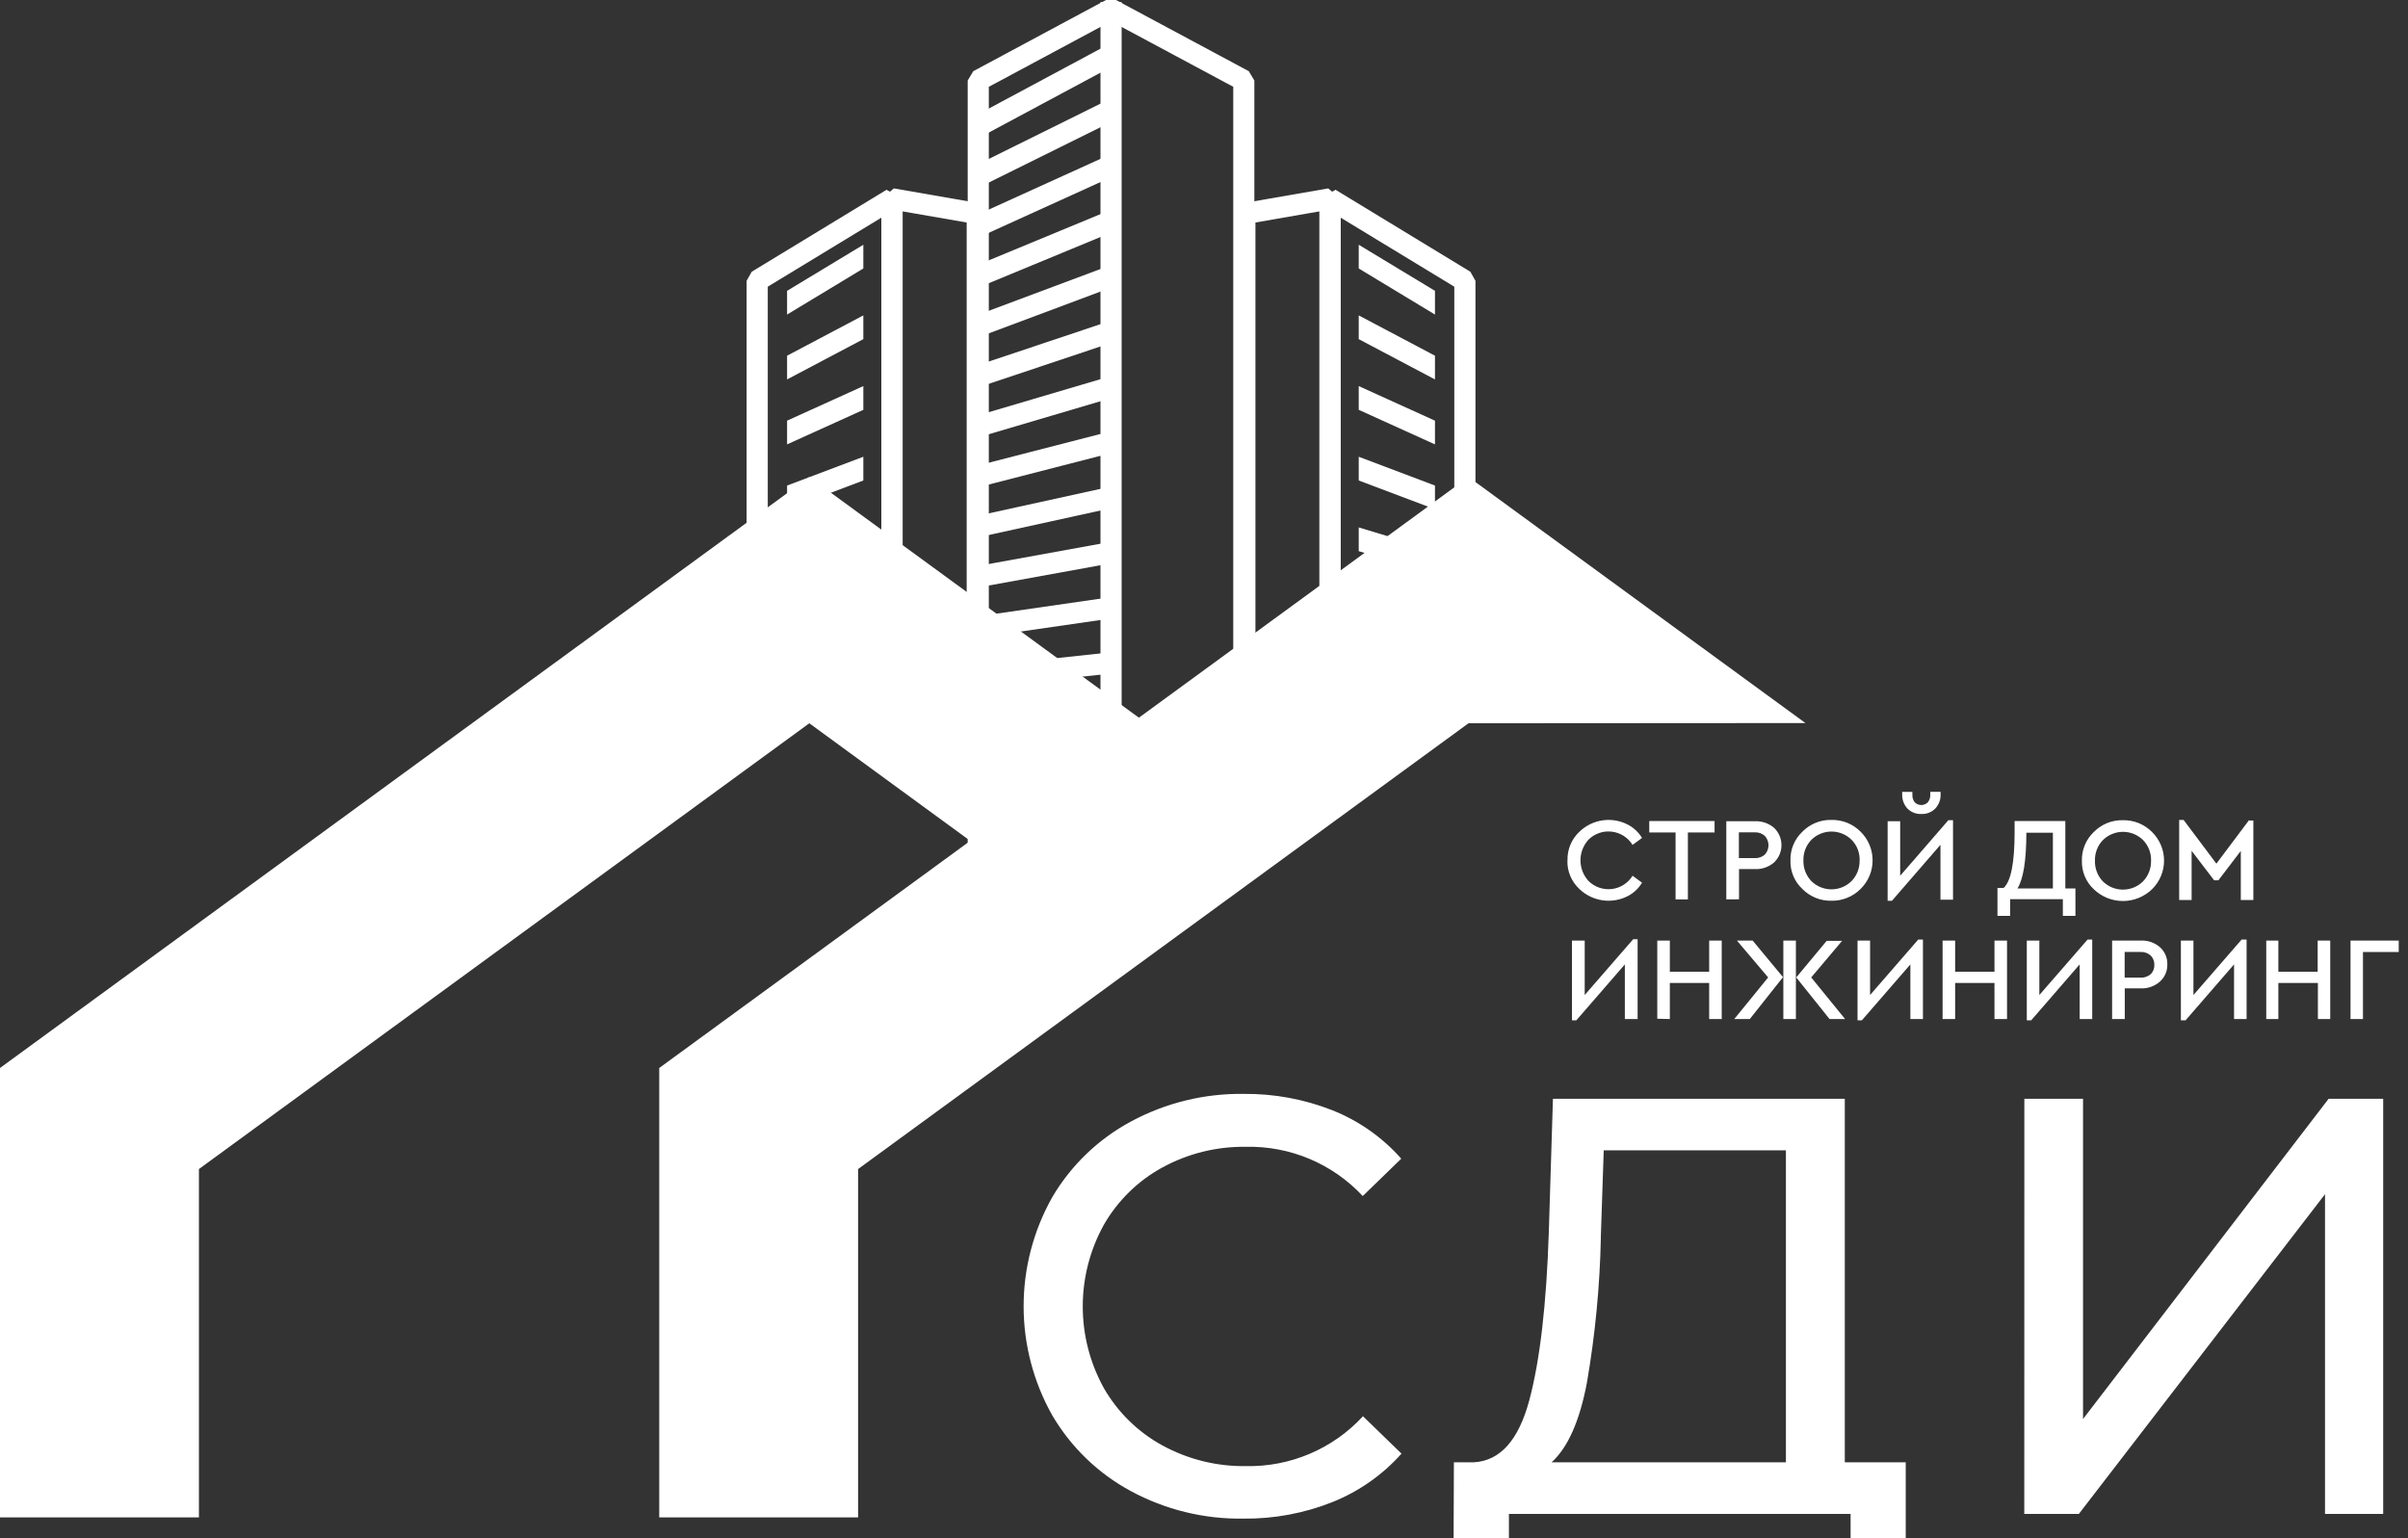 <svg width="108" height="69" viewBox="0 0 108 69" fill="none" xmlns="http://www.w3.org/2000/svg">
<rect x="0" y="0" width="108" height="69" fill="#333333" stroke="none"/>
<path fill-rule="evenodd" clip-rule="evenodd" d="M33.959 30.745V31.218H40.006L40.482 30.745V8.919L39.762 8.513L33.715 12.189L33.486 12.596V30.745L33.959 31.218V30.745H34.435V12.86L39.533 9.762V30.269H33.959V30.745H34.435H33.959Z" fill="white"/>
<path fill-rule="evenodd" clip-rule="evenodd" d="M35.301 30.516L38.721 29.999V31.063L35.301 31.58V30.516Z" fill="white"/>
<path fill-rule="evenodd" clip-rule="evenodd" d="M35.301 27.603L38.721 26.829V27.893L35.301 28.667V27.603Z" fill="white"/>
<path fill-rule="evenodd" clip-rule="evenodd" d="M35.301 24.693L38.721 23.659V24.724L35.301 25.757V24.693Z" fill="white"/>
<path fill-rule="evenodd" clip-rule="evenodd" d="M35.301 21.78L38.721 20.489V21.554L35.301 22.844V21.78Z" fill="white"/>
<path fill-rule="evenodd" clip-rule="evenodd" d="M35.301 18.87L38.721 17.319V18.384L35.301 19.934V18.87Z" fill="white"/>
<path fill-rule="evenodd" clip-rule="evenodd" d="M35.301 15.956L38.721 14.148V15.213L35.301 17.02V15.956Z" fill="white"/>
<path fill-rule="evenodd" clip-rule="evenodd" d="M35.301 13.046L38.721 10.979V12.043L35.301 14.11V13.046Z" fill="white"/>
<path fill-rule="evenodd" clip-rule="evenodd" d="M43.83 31.856V31.383H40.482V9.482L43.356 9.981V31.856H43.83V31.383V31.856H44.303V9.58L43.909 9.115L40.089 8.451L39.533 8.919V31.856L40.006 32.331H43.83L44.303 31.856H43.83Z" fill="white"/>
<path fill-rule="evenodd" clip-rule="evenodd" d="M65.701 30.393V29.919H60.127V9.762L65.226 12.86V30.393H65.701V29.919V30.393H66.175V12.596L65.946 12.189L59.901 8.513L59.179 8.919V30.393L59.654 30.868H65.701L66.175 30.393H65.701Z" fill="white"/>
<path fill-rule="evenodd" clip-rule="evenodd" d="M64.359 30.516L60.94 29.999V31.063L64.359 31.58V30.516Z" fill="white"/>
<path fill-rule="evenodd" clip-rule="evenodd" d="M64.359 27.603L60.94 26.829V27.893L64.359 28.667V27.603Z" fill="white"/>
<path fill-rule="evenodd" clip-rule="evenodd" d="M64.359 24.693L60.94 23.659V24.724L64.359 25.757V24.693Z" fill="white"/>
<path fill-rule="evenodd" clip-rule="evenodd" d="M64.359 21.78L60.94 20.489V21.554L64.359 22.844V21.78Z" fill="white"/>
<path fill-rule="evenodd" clip-rule="evenodd" d="M64.359 18.87L60.94 17.319V18.384L64.359 19.934V18.87Z" fill="white"/>
<path fill-rule="evenodd" clip-rule="evenodd" d="M64.359 15.956L60.94 14.148V15.213L64.359 17.02V15.956Z" fill="white"/>
<path fill-rule="evenodd" clip-rule="evenodd" d="M64.359 13.046L60.94 10.979V12.043L64.359 14.11V13.046Z" fill="white"/>
<path fill-rule="evenodd" clip-rule="evenodd" d="M55.831 34.519V34.995H59.654L60.127 34.519V8.919L59.572 8.451L55.751 9.115L55.358 9.58V34.519L55.831 34.995V34.519H56.307V9.981L59.178 9.482V34.046H55.831V34.519H56.307H55.831Z" fill="white"/>
<path fill-rule="evenodd" clip-rule="evenodd" d="M55.785 38.471V37.998H44.349V3.893L44.732 3.689L49.581 1.088L49.83 0.954L55.312 3.893V38.471H55.785V37.998V38.471H56.258V3.61L56.008 3.193L50.054 0H49.606L49.133 0.252L44.284 2.854L43.652 3.193L43.402 3.61V38.471L43.875 38.947H55.785L56.258 38.471H55.785Z" fill="white"/>
<path d="M49.535 2.088L43.85 5.137L44.298 5.973L49.984 2.924L49.535 2.088Z" fill="white"/>
<path d="M49.576 4.541L43.848 7.377L44.269 8.227L49.997 5.391L49.576 4.541Z" fill="white"/>
<path d="M49.611 7.01L43.841 9.631L44.233 10.495L50.004 7.873L49.611 7.01Z" fill="white"/>
<path d="M49.646 9.485L43.833 11.891L44.195 12.767L50.009 10.362L49.646 9.485Z" fill="white"/>
<path d="M49.686 11.944L43.831 14.134L44.164 15.022L50.018 12.832L49.686 11.944Z" fill="white"/>
<path d="M49.716 14.421L43.823 16.393L44.124 17.292L50.017 15.32L49.716 14.421Z" fill="white"/>
<path d="M49.752 16.892L43.82 18.645L44.089 19.555L50.022 17.802L49.752 16.892Z" fill="white"/>
<path d="M49.796 19.353L43.825 20.89L44.061 21.808L50.032 20.272L49.796 19.353Z" fill="white"/>
<path d="M49.83 21.825L43.822 23.143L44.026 24.069L50.033 22.752L49.83 21.825Z" fill="white"/>
<path d="M49.866 24.297L43.822 25.395L43.992 26.329L50.035 25.231L49.866 24.297Z" fill="white"/>
<path d="M49.897 26.775L43.818 27.653L43.953 28.592L50.033 27.714L49.897 26.775Z" fill="white"/>
<path d="M49.932 29.248L43.82 29.906L43.922 30.849L50.033 30.191L49.932 29.248Z" fill="white"/>
<path d="M49.972 31.716L43.828 32.155L43.895 33.102L50.04 32.662L49.972 31.716Z" fill="white"/>
<path d="M50.008 34.187L43.834 34.407L43.868 35.355L50.042 35.135L50.008 34.187Z" fill="white"/>
<path d="M50.036 36.666H43.832V37.615H50.036V36.666Z" fill="white"/>
<path d="M50.306 0.093H49.357V38.947H50.306V0.093Z" fill="white"/>
<path fill-rule="evenodd" clip-rule="evenodd" d="M8.922 68.067V52.44L36.298 32.444L43.845 37.959L51.409 32.434L36.298 21.396L0 47.907V68.067H8.922Z" fill="white"/>
<path fill-rule="evenodd" clip-rule="evenodd" d="M38.486 68.067V52.44L65.863 32.444L80.974 32.434L65.863 21.396L29.567 47.907V68.067H38.486Z" fill="white"/>
<path fill-rule="evenodd" clip-rule="evenodd" d="M70.304 38.592C70.296 38.352 70.34 38.113 70.433 37.891C70.526 37.669 70.665 37.47 70.841 37.306C71.126 37.031 71.49 36.853 71.882 36.798C72.275 36.742 72.674 36.812 73.024 36.998C73.28 37.135 73.495 37.339 73.646 37.587L73.222 37.9C73.121 37.737 72.985 37.599 72.824 37.496C72.663 37.394 72.48 37.328 72.29 37.306C72.1 37.283 71.908 37.303 71.727 37.365C71.546 37.427 71.381 37.529 71.245 37.664C71.013 37.917 70.885 38.248 70.885 38.591C70.885 38.934 71.013 39.264 71.245 39.518C71.381 39.653 71.545 39.755 71.726 39.818C71.907 39.88 72.1 39.901 72.29 39.879C72.48 39.856 72.663 39.791 72.824 39.688C72.986 39.585 73.121 39.447 73.222 39.284L73.646 39.595C73.496 39.846 73.28 40.051 73.021 40.189C72.671 40.373 72.271 40.442 71.879 40.386C71.486 40.33 71.121 40.152 70.836 39.877C70.66 39.714 70.521 39.515 70.428 39.293C70.335 39.071 70.291 38.832 70.299 38.592H70.304ZM75.15 40.345V37.342H73.97V36.828H76.899V37.342H75.703V40.345H75.15ZM77.426 40.345V36.839H78.711C79.026 36.825 79.335 36.932 79.573 37.139C79.676 37.239 79.758 37.359 79.815 37.492C79.871 37.624 79.9 37.767 79.9 37.911C79.9 38.055 79.871 38.197 79.815 38.33C79.758 38.462 79.676 38.582 79.573 38.682C79.336 38.89 79.028 38.999 78.714 38.985H77.996V40.34L77.426 40.345ZM77.989 38.492H78.696C78.862 38.502 79.025 38.446 79.151 38.337C79.258 38.223 79.318 38.072 79.318 37.916C79.318 37.759 79.258 37.608 79.151 37.494C79.089 37.439 79.017 37.397 78.939 37.37C78.861 37.343 78.778 37.332 78.696 37.337H77.989V38.492ZM80.303 38.592C80.296 38.352 80.341 38.113 80.434 37.892C80.526 37.67 80.665 37.471 80.84 37.306C81.009 37.134 81.212 36.998 81.436 36.907C81.659 36.817 81.9 36.773 82.141 36.779C82.383 36.774 82.624 36.818 82.848 36.908C83.073 36.999 83.277 37.134 83.447 37.306C83.618 37.474 83.754 37.674 83.847 37.895C83.94 38.115 83.987 38.352 83.987 38.592C83.987 38.831 83.94 39.068 83.847 39.289C83.754 39.51 83.618 39.71 83.447 39.877C83.276 40.049 83.072 40.184 82.848 40.274C82.623 40.365 82.383 40.409 82.141 40.405C81.899 40.41 81.659 40.367 81.435 40.276C81.211 40.185 81.007 40.05 80.838 39.877C80.662 39.714 80.523 39.515 80.431 39.293C80.338 39.071 80.295 38.832 80.303 38.592ZM83.406 38.592C83.411 38.422 83.381 38.252 83.319 38.093C83.257 37.935 83.163 37.791 83.043 37.669C82.803 37.433 82.48 37.301 82.144 37.301C81.807 37.301 81.484 37.433 81.244 37.669C81.125 37.791 81.031 37.936 80.97 38.095C80.908 38.254 80.879 38.424 80.884 38.594C80.878 38.766 80.907 38.936 80.969 39.096C81.03 39.256 81.123 39.402 81.241 39.525C81.481 39.761 81.805 39.893 82.141 39.893C82.478 39.893 82.801 39.761 83.041 39.525C83.16 39.403 83.254 39.257 83.316 39.098C83.378 38.938 83.408 38.768 83.403 38.597L83.406 38.592ZM87.396 36.792H87.594V40.358H87.031V37.895L84.856 40.405H84.661V36.839H85.224V39.284L87.396 36.779V36.792ZM85.314 35.627V35.522H85.771V35.645C85.764 35.768 85.8 35.889 85.874 35.987C85.913 36.027 85.959 36.058 86.01 36.079C86.06 36.101 86.115 36.112 86.17 36.112C86.225 36.112 86.279 36.101 86.33 36.079C86.381 36.058 86.427 36.027 86.466 35.987C86.542 35.889 86.58 35.767 86.574 35.643V35.52H87.036V35.625C87.042 35.743 87.023 35.861 86.982 35.972C86.941 36.083 86.878 36.184 86.797 36.27C86.715 36.352 86.617 36.416 86.509 36.458C86.401 36.5 86.286 36.519 86.17 36.514C86.055 36.519 85.941 36.499 85.835 36.458C85.728 36.415 85.631 36.352 85.55 36.27C85.47 36.184 85.408 36.082 85.368 35.971C85.327 35.861 85.309 35.743 85.314 35.625V35.627ZM92.636 39.854H93.084V41.083H92.52V40.335H90.155V41.083H89.587V39.831H89.862C90.191 39.536 90.356 38.703 90.356 37.327V36.828H92.631V39.831L92.636 39.854ZM90.484 39.854H92.073V37.355H90.883C90.883 38.607 90.744 39.438 90.484 39.854ZM93.374 38.605C93.368 38.365 93.413 38.126 93.506 37.905C93.598 37.683 93.737 37.484 93.911 37.319C94.081 37.147 94.283 37.011 94.507 36.92C94.731 36.83 94.971 36.786 95.212 36.792C95.454 36.787 95.695 36.83 95.92 36.921C96.144 37.012 96.348 37.147 96.519 37.319C96.689 37.487 96.825 37.687 96.918 37.908C97.011 38.128 97.059 38.365 97.059 38.605C97.059 38.844 97.011 39.081 96.918 39.302C96.825 39.523 96.689 39.723 96.519 39.89C96.168 40.228 95.7 40.417 95.214 40.417C94.727 40.417 94.259 40.228 93.909 39.89C93.733 39.727 93.594 39.527 93.502 39.306C93.41 39.084 93.366 38.845 93.374 38.605ZM96.477 38.605C96.481 38.435 96.452 38.266 96.39 38.107C96.328 37.949 96.236 37.804 96.117 37.682C95.877 37.446 95.554 37.314 95.218 37.314C94.881 37.314 94.558 37.446 94.318 37.682C94.199 37.804 94.106 37.949 94.045 38.108C93.983 38.267 93.955 38.437 93.96 38.607C93.954 38.778 93.983 38.949 94.044 39.108C94.105 39.268 94.197 39.414 94.315 39.538C94.555 39.774 94.879 39.906 95.215 39.906C95.552 39.906 95.875 39.774 96.115 39.538C96.234 39.415 96.326 39.27 96.388 39.11C96.45 38.951 96.48 38.781 96.475 38.61L96.477 38.605ZM100.874 36.805H101.064V40.371H100.501V38.17L99.496 39.489H99.306L98.295 38.165V40.371H97.737V36.779H97.935L99.406 38.741L100.879 36.779L100.874 36.805ZM73.25 42.132H73.448V45.711H72.875V43.261L70.7 45.768H70.504V42.191H71.075V44.634L73.248 42.132H73.25ZM74.33 45.698V42.191H74.893V43.588H76.657V42.191H77.22V45.711H76.657V44.092H74.893V45.711L74.33 45.698ZM77.912 42.191H78.608L79.969 43.832L78.48 45.711H77.783L79.303 43.845L77.912 42.204V42.191ZM79.984 45.711V42.191H80.547V45.711H79.984ZM81.234 43.845L82.753 45.711H82.056L80.562 43.845L81.928 42.204H82.619L81.234 43.845ZM86.046 42.145H86.245V45.711H85.681V43.261L83.506 45.768H83.311V42.191H83.874V44.634L86.046 42.132V42.145ZM87.126 45.711V42.191H87.689V43.588H89.453V42.191H90.016V45.711H89.453V44.092H87.689V45.711H87.126ZM93.641 42.145H93.837V45.711H93.274V43.261L91.101 45.768H90.903V42.191H91.466V44.634L93.641 42.132V42.145ZM94.729 45.711V42.191H96.015C96.329 42.176 96.638 42.283 96.876 42.49C96.984 42.587 97.069 42.706 97.126 42.839C97.183 42.972 97.21 43.116 97.205 43.261C97.209 43.406 97.181 43.55 97.124 43.683C97.066 43.816 96.981 43.935 96.873 44.032C96.636 44.24 96.329 44.348 96.015 44.336H95.297V45.711H94.729ZM95.292 43.855H95.999C96.166 43.865 96.33 43.809 96.457 43.701C96.513 43.647 96.556 43.581 96.585 43.509C96.613 43.437 96.626 43.359 96.621 43.282C96.626 43.204 96.613 43.126 96.585 43.053C96.556 42.98 96.513 42.914 96.457 42.86C96.331 42.749 96.166 42.693 95.999 42.703H95.292V43.855ZM100.563 42.145H100.761V45.711H100.198V43.261L98.025 45.768H97.814V42.191H98.377V44.634L100.55 42.132L100.563 42.145ZM101.643 45.711V42.191H102.185V43.588H103.949V42.191H104.512V45.711H103.959V44.092H102.185V45.711H101.643ZM105.422 45.711V42.191H107.584V42.706H105.98V45.711H105.422Z" fill="white"/>
<path fill-rule="evenodd" clip-rule="evenodd" d="M55.756 68.121C53.998 68.147 52.262 67.721 50.715 66.884C49.25 66.094 48.031 64.916 47.19 63.48C46.351 61.989 45.91 60.306 45.91 58.595C45.91 56.884 46.351 55.202 47.19 53.71C48.034 52.272 49.258 51.095 50.727 50.306C52.279 49.47 54.019 49.044 55.782 49.069C57.144 49.056 58.495 49.306 59.762 49.805C60.946 50.277 62.002 51.02 62.847 51.975L61.12 53.651C60.451 52.934 59.639 52.366 58.735 51.985C57.831 51.605 56.858 51.419 55.877 51.443C54.568 51.423 53.275 51.744 52.126 52.373C51.032 52.972 50.126 53.862 49.506 54.944C48.887 56.064 48.562 57.323 48.562 58.603C48.562 59.883 48.887 61.142 49.506 62.262C50.126 63.344 51.032 64.234 52.126 64.833C53.278 65.464 54.574 65.786 55.888 65.766C56.87 65.785 57.845 65.596 58.749 65.21C59.653 64.825 60.464 64.252 61.13 63.529L62.858 65.206C62.008 66.16 60.948 66.903 59.762 67.378C58.489 67.885 57.129 68.137 55.759 68.121H55.756ZM85.473 65.594V69H83V67.91H67.676V69H65.195L65.208 65.594H66.113C67.285 65.525 68.111 64.599 68.589 62.814C69.067 61.03 69.359 58.516 69.465 55.273L69.65 49.288H82.74V65.594H85.473ZM71.8 55.513C71.754 57.698 71.545 59.876 71.173 62.03C70.847 63.744 70.32 64.932 69.591 65.594H80.099V51.602H71.928L71.797 55.513H71.8ZM90.793 49.288H93.425V63.653L104.44 49.288H106.887V67.91H104.278V53.569L93.238 67.91H90.79L90.793 49.288Z" fill="white"/>
</svg>
